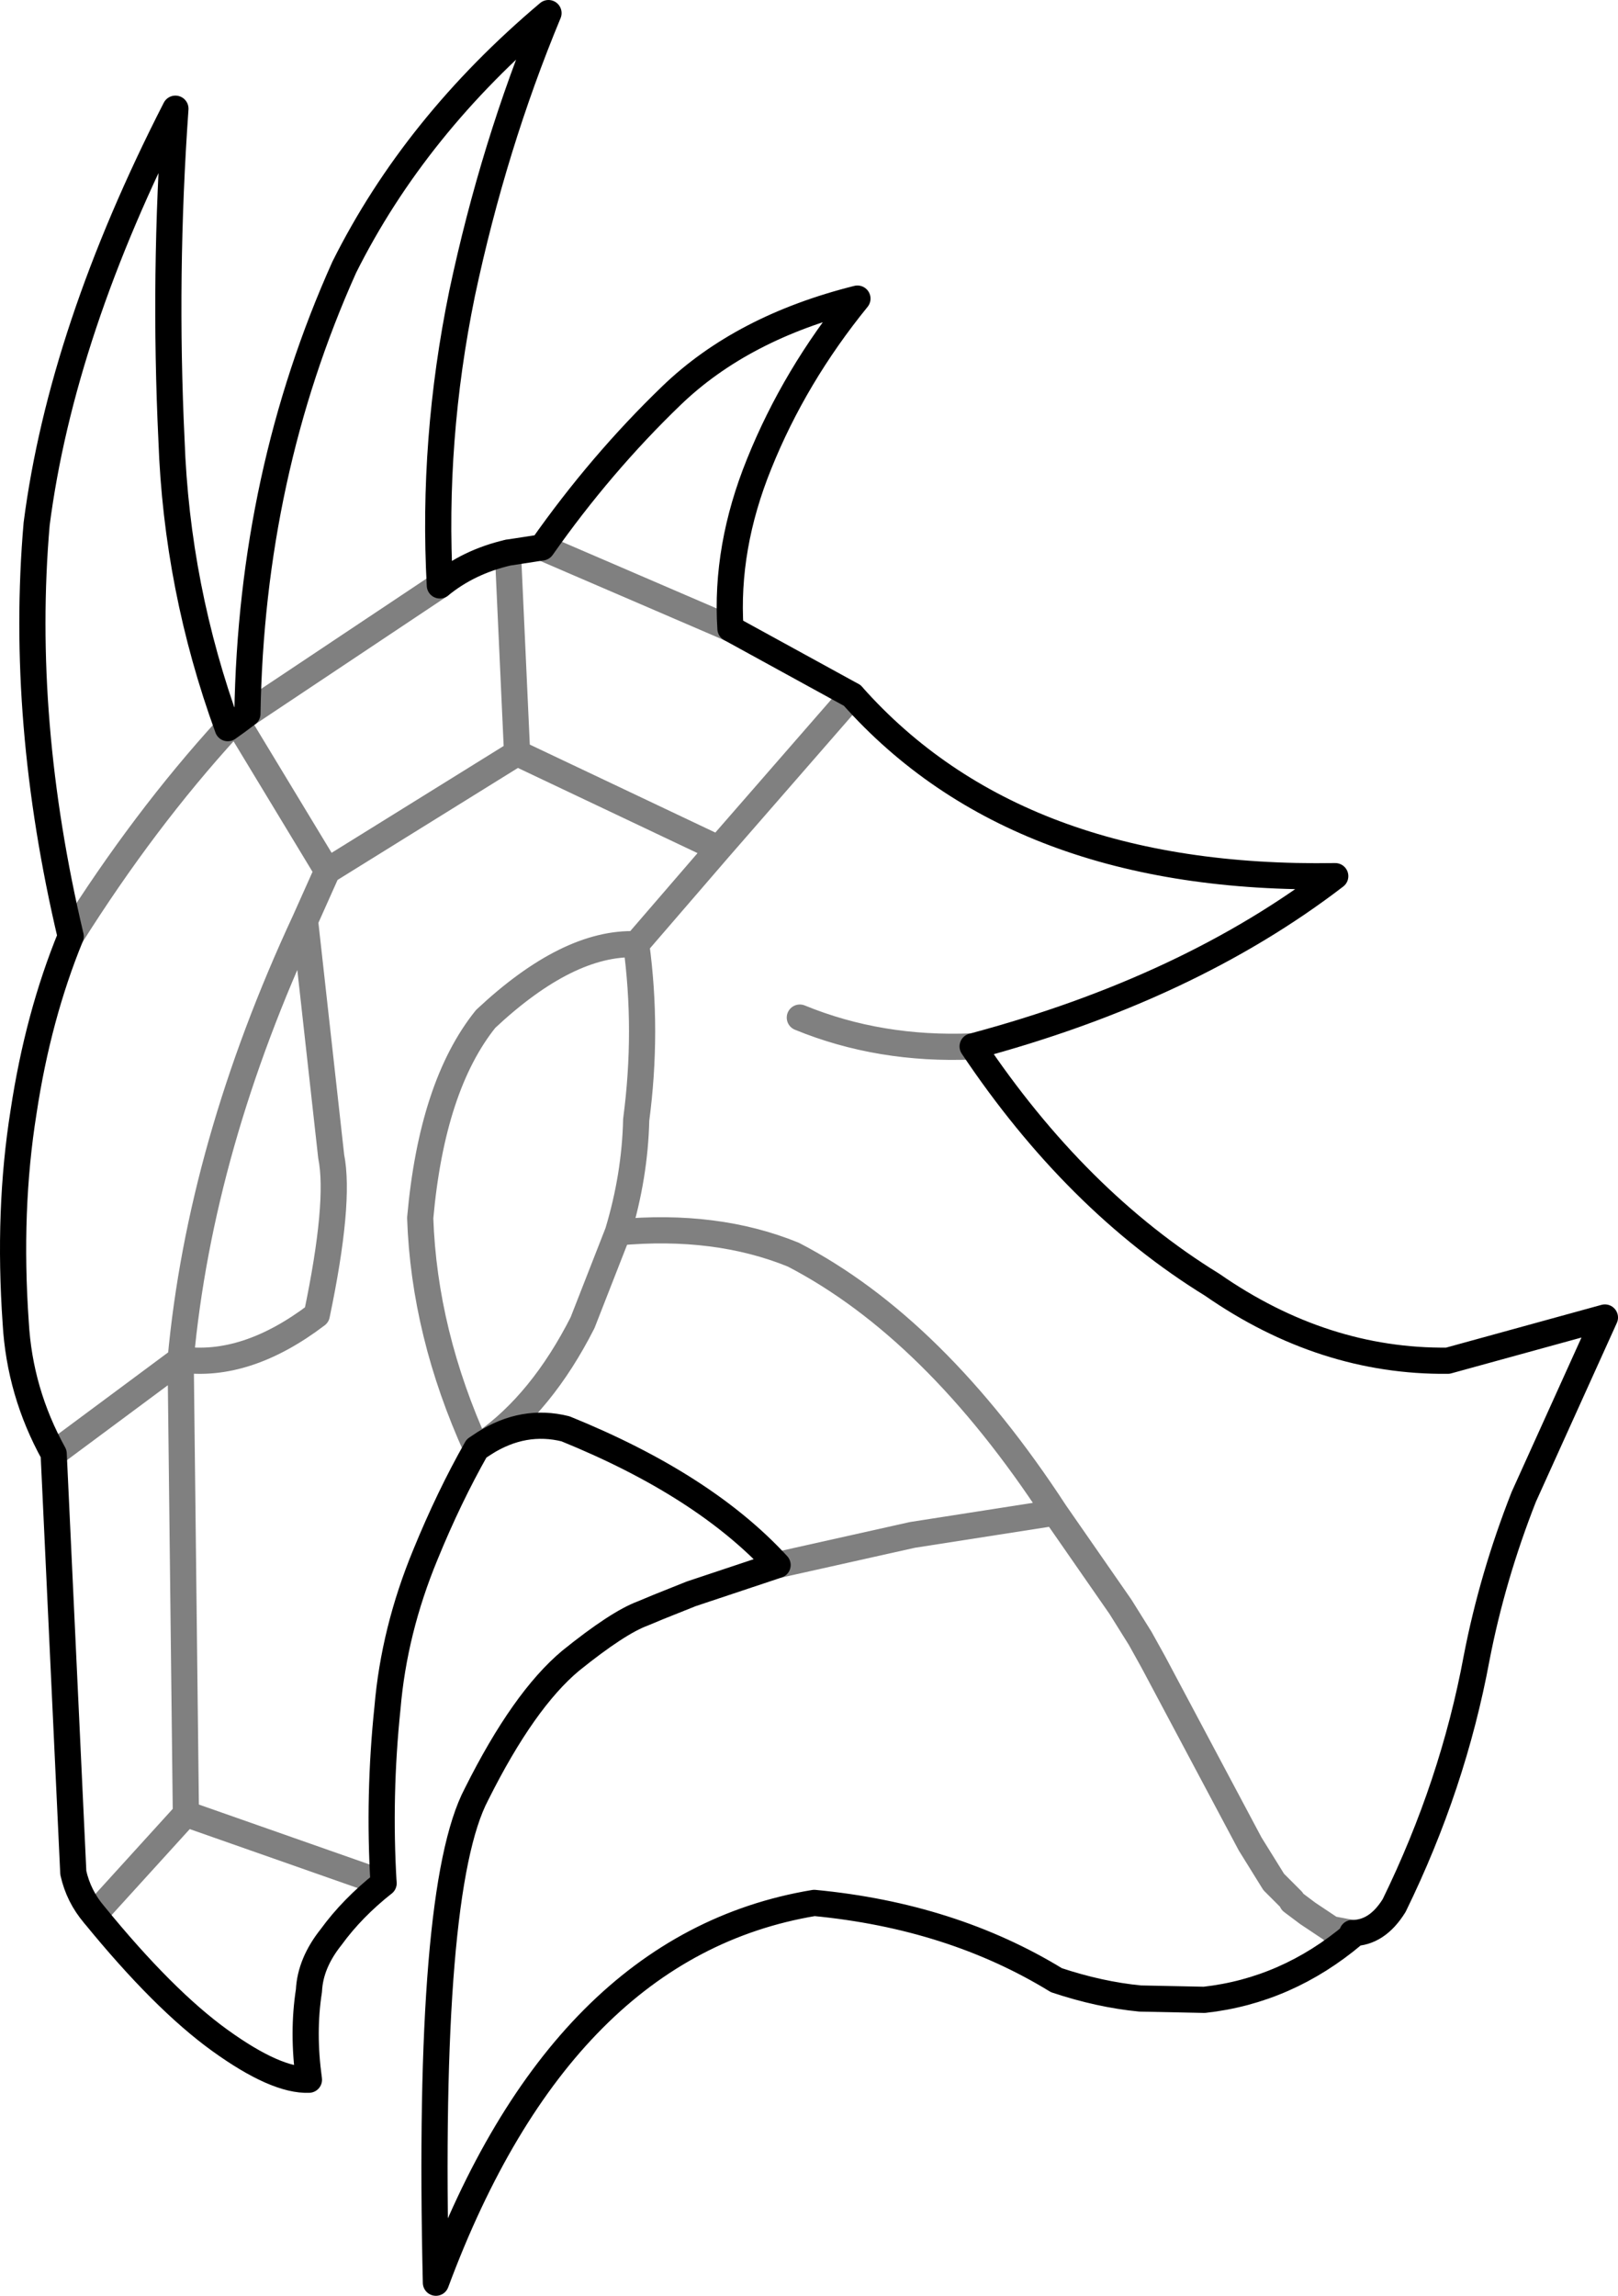 <?xml version="1.0" encoding="UTF-8" standalone="no"?>
<svg xmlns:xlink="http://www.w3.org/1999/xlink" height="87.65px" width="61.8px" xmlns="http://www.w3.org/2000/svg">
  <g transform="matrix(1.0, 0.0, 0.0, 1.0, -321.6, -182.3)">
    <path d="M349.5 206.3 Q349.3 203.2 350.6 200.0 351.95 196.65 354.35 193.7 349.95 194.8 347.25 197.4 344.55 200.0 342.3 203.2 M349.5 206.3 L354.15 208.85 Q360.45 215.95 372.6 215.75 367.0 220.05 358.75 222.25 362.7 228.15 367.9 231.35 372.15 234.3 376.9 234.25 L382.9 232.6 379.8 239.45 Q378.6 242.5 378.0 245.6 377.1 250.45 374.85 255.05 374.2 256.1 373.25 256.1 L373.3 256.15 Q370.75 258.3 367.6 258.65 L365.15 258.6 Q363.6 258.45 361.95 257.9 357.95 255.45 352.7 254.95 343.05 256.55 338.25 269.45 337.9 254.4 339.8 250.8 341.6 247.2 343.4 245.7 345.2 244.25 346.15 243.9 L346.75 243.65 348.0 243.15 351.3 242.05 Q348.5 239.0 343.2 236.85 341.6 236.45 340.1 237.4 L339.8 237.6 Q338.75 239.45 337.85 241.65 336.65 244.55 336.4 247.5 336.05 250.85 336.25 254.2 335.05 255.15 334.25 256.25 333.45 257.25 333.4 258.3 333.15 259.9 333.4 261.7 332.15 261.75 330.0 260.2 327.85 258.65 325.2 255.4 324.6 254.7 324.4 253.8 L323.65 237.8 Q322.35 235.45 322.2 232.8 321.9 228.5 322.5 224.75 323.05 221.1 324.3 218.05 322.35 209.8 323.0 202.3 323.95 194.95 328.3 186.45 327.85 192.8 328.15 199.1 328.35 204.75 330.3 210.1 L330.65 209.85 331.05 209.55 Q331.2 200.4 334.75 192.5 337.45 187.1 342.55 182.8 340.45 187.85 339.25 193.5 338.1 199.1 338.4 204.65 339.5 203.75 341.0 203.4 L342.3 203.2" fill="none" stroke="#000000" stroke-linecap="round" stroke-linejoin="round" stroke-width="1.0"/>
    <path d="M342.3 203.2 L349.5 206.3 M373.25 256.1 L372.5 256.0 372.45 255.95 371.55 255.35 370.95 254.9 370.95 254.85 370.25 254.15 369.35 252.7 365.65 245.75 365.15 244.85 364.4 243.65 361.9 240.05 356.45 240.9 351.3 242.05 M358.75 222.25 Q355.2 222.4 352.15 221.15 M341.0 203.4 L341.35 211.05 349.05 214.7 354.15 208.85 M339.8 237.6 Q337.8 233.2 337.65 228.8 338.1 223.75 340.15 221.2 343.3 218.25 345.9 218.35 L349.05 214.7 M323.65 237.8 L328.5 234.2 Q329.25 226.05 333.25 217.45 L334.1 215.55 330.65 209.85 M338.4 204.65 L331.05 209.55 M334.1 215.55 L341.35 211.05 M330.3 210.1 Q327.1 213.6 324.3 218.05 M340.1 237.4 Q342.3 235.85 343.85 232.8 L345.2 229.35 Q345.85 227.2 345.9 225.05 346.35 221.65 345.9 218.35 M328.5 234.2 Q331.0 234.55 333.7 232.5 334.6 228.2 334.25 226.45 L333.25 217.45 M361.9 240.05 Q357.3 233.0 351.9 230.2 348.95 229.0 345.2 229.35 M325.2 255.4 L328.7 251.55 328.5 234.2 M336.25 254.2 L328.7 251.55 M373.25 256.1 L372.45 255.95" fill="none" stroke="#000000" stroke-linecap="round" stroke-linejoin="round" stroke-opacity="0.498" stroke-width="1.0"/>
  </g>
</svg>
